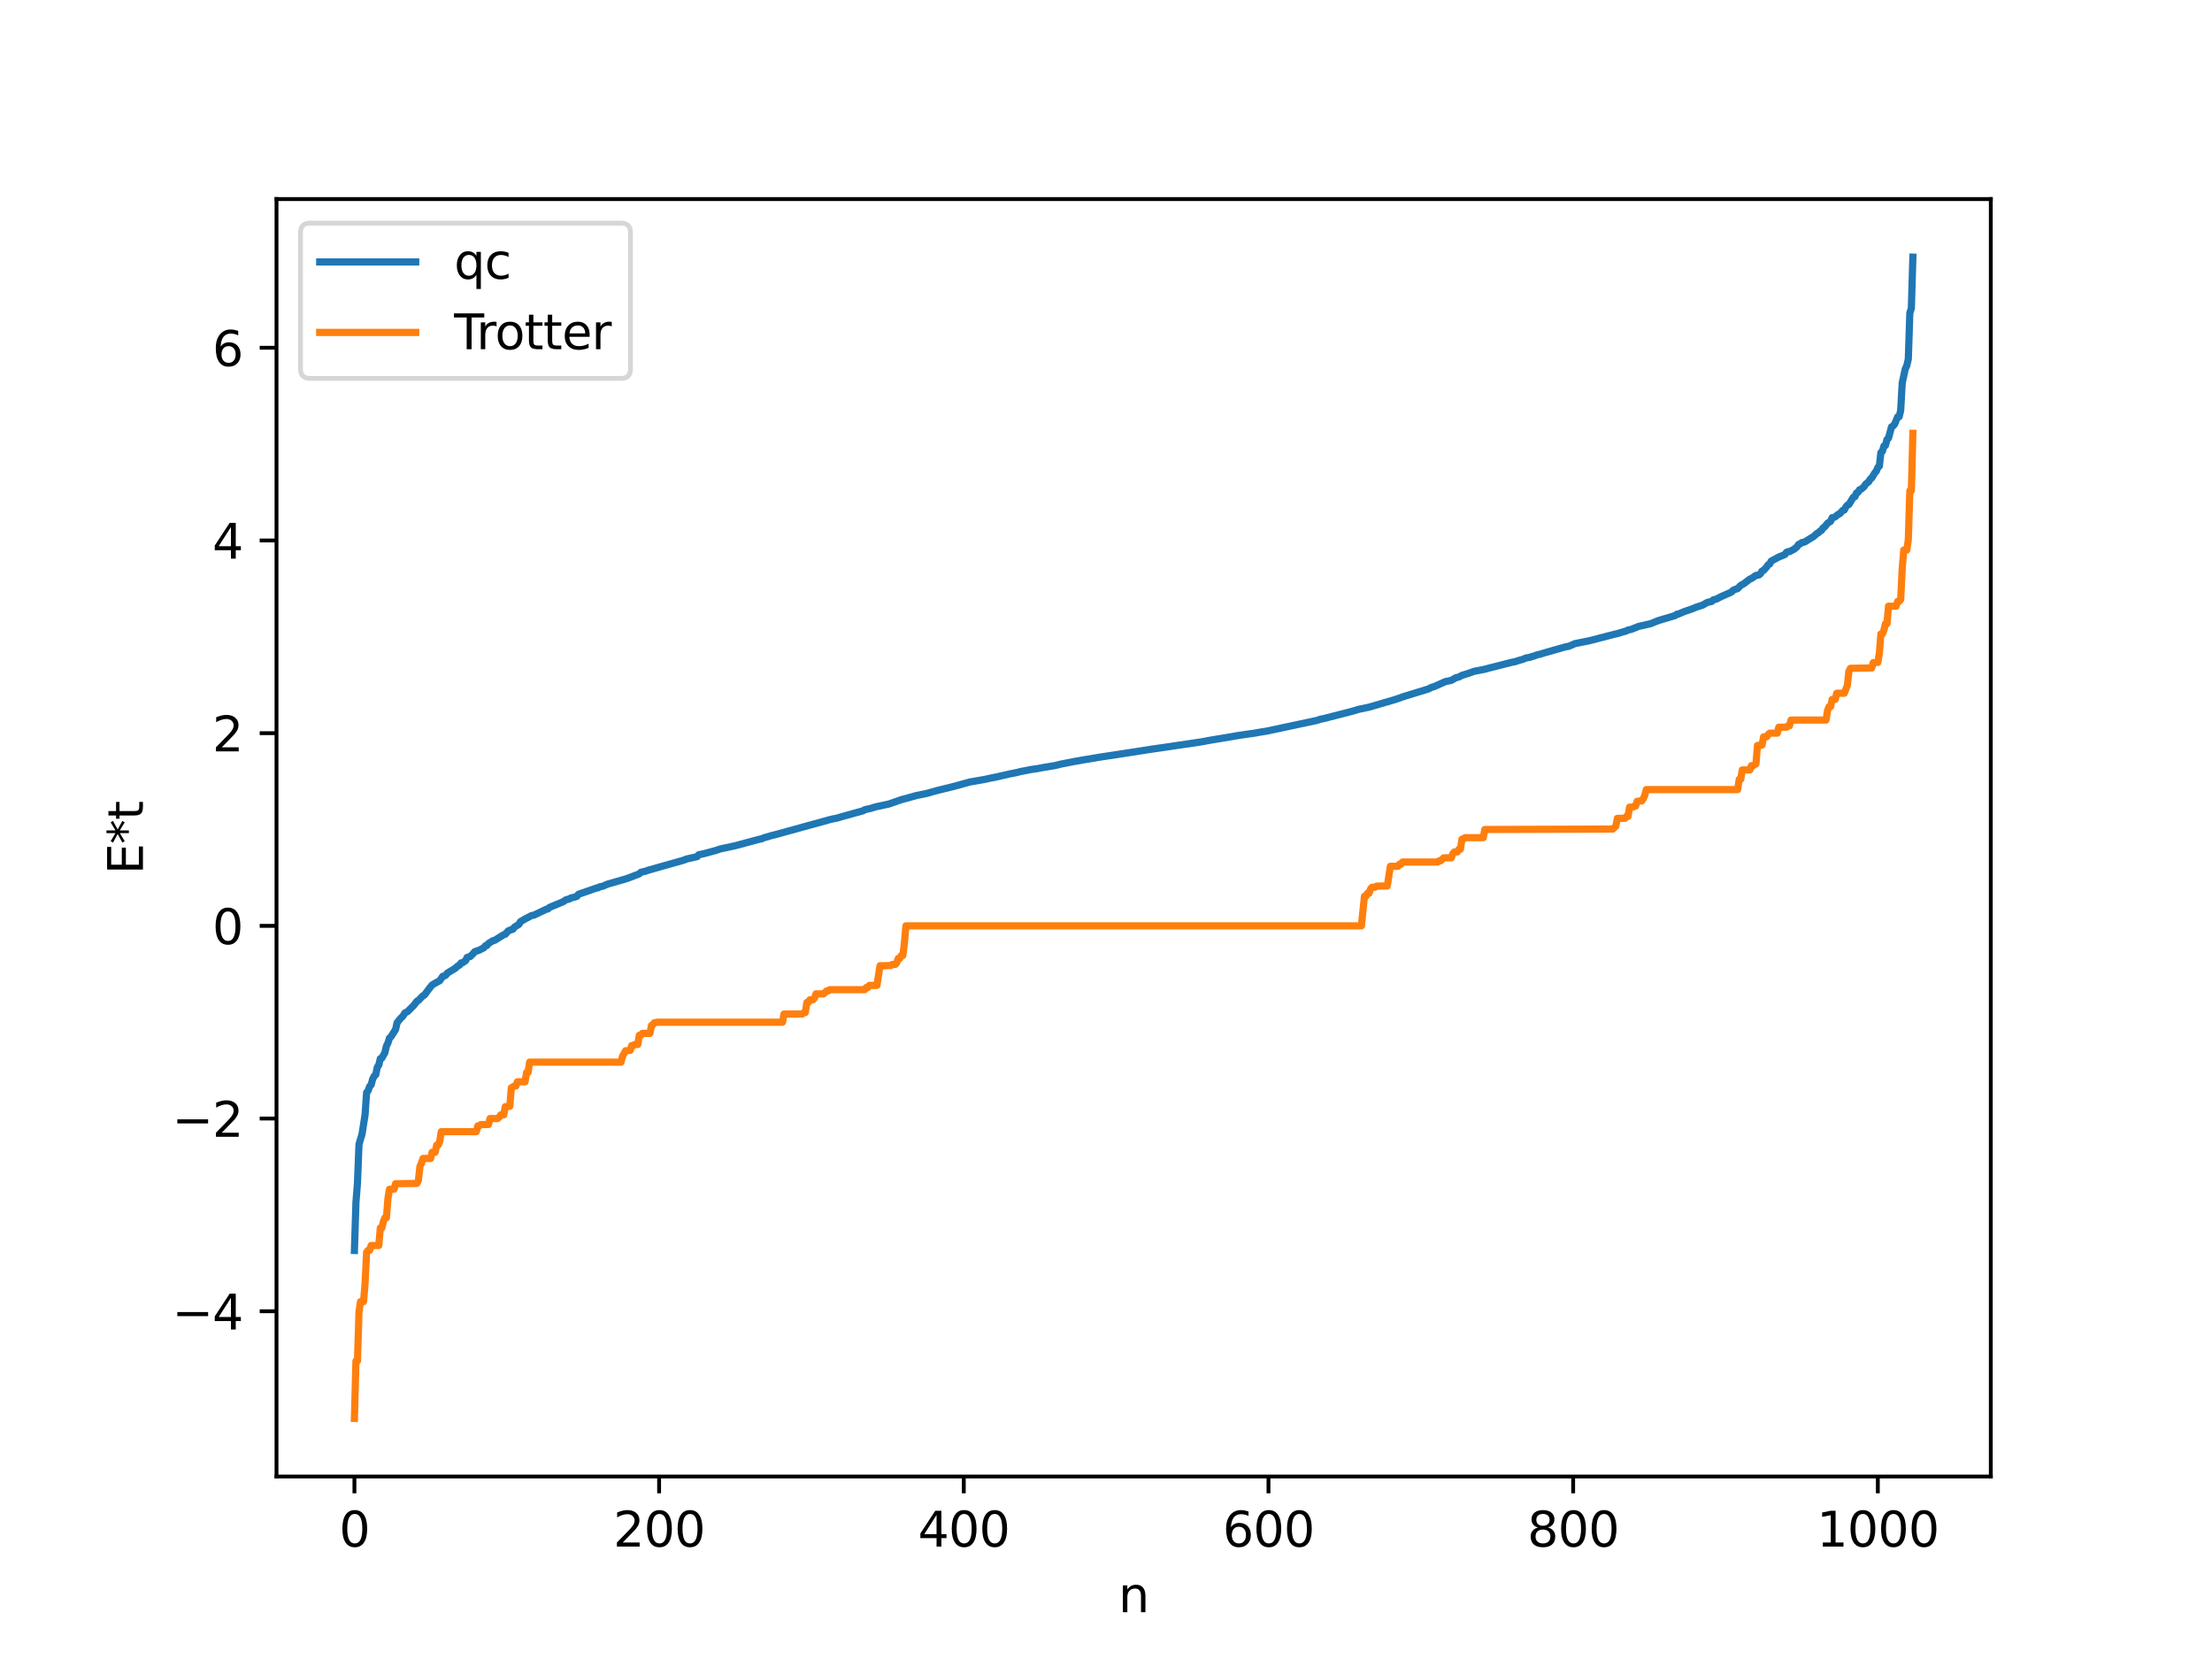 <?xml version="1.0" encoding="utf-8" standalone="no"?>
<!DOCTYPE svg PUBLIC "-//W3C//DTD SVG 1.1//EN"
  "http://www.w3.org/Graphics/SVG/1.1/DTD/svg11.dtd">
<svg xmlns:xlink="http://www.w3.org/1999/xlink" width="460.8pt" height="345.6pt" viewBox="0 0 460.8 345.6" xmlns="http://www.w3.org/2000/svg" version="1.1">
 <defs>
  <style type="text/css">*{stroke-linejoin: round; stroke-linecap: butt}</style>
 </defs>
 <g id="figure_1">
  <g id="patch_1">
   <path d="M 0 345.6 
L 460.8 345.6 
L 460.8 0 
L 0 0 
z
" style="fill: #ffffff"/>
  </g>
  <g id="axes_1">
   <g id="patch_2">
    <path d="M 57.6 307.584 
L 414.72 307.584 
L 414.72 41.472 
L 57.6 41.472 
z
" style="fill: #ffffff"/>
   </g>
   <g id="matplotlib.axis_1">
    <g id="xtick_1">
     <g id="line2d_1">
      <defs>
       <path id="mb4248d3f48" d="M 0 0 
L 0 3.5 
" style="stroke: #000000; stroke-width: 0.8"/>
      </defs>
      <g>
       <use xlink:href="#mb4248d3f48" x="73.833" y="307.584" style="stroke: #000000; stroke-width: 0.8"/>
      </g>
     </g>
     <g id="text_1">
      <!-- 0 -->
      <g transform="translate(70.651 322.182) scale(0.1 -0.1)">
       <defs>
        <path id="DejaVuSans-30" d="M 2034 4250 
Q 1547 4250 1301 3770 
Q 1056 3291 1056 2328 
Q 1056 1369 1301 889 
Q 1547 409 2034 409 
Q 2525 409 2770 889 
Q 3016 1369 3016 2328 
Q 3016 3291 2770 3770 
Q 2525 4250 2034 4250 
z
M 2034 4750 
Q 2819 4750 3233 4129 
Q 3647 3509 3647 2328 
Q 3647 1150 3233 529 
Q 2819 -91 2034 -91 
Q 1250 -91 836 529 
Q 422 1150 422 2328 
Q 422 3509 836 4129 
Q 1250 4750 2034 4750 
z
" transform="scale(0.016)"/>
       </defs>
       <use xlink:href="#DejaVuSans-30"/>
      </g>
     </g>
    </g>
    <g id="xtick_2">
     <g id="line2d_2">
      <g>
       <use xlink:href="#mb4248d3f48" x="137.304" y="307.584" style="stroke: #000000; stroke-width: 0.8"/>
      </g>
     </g>
     <g id="text_2">
      <!-- 200 -->
      <g transform="translate(127.76 322.182) scale(0.1 -0.1)">
       <defs>
        <path id="DejaVuSans-32" d="M 1228 531 
L 3431 531 
L 3431 0 
L 469 0 
L 469 531 
Q 828 903 1448 1529 
Q 2069 2156 2228 2338 
Q 2531 2678 2651 2914 
Q 2772 3150 2772 3378 
Q 2772 3750 2511 3984 
Q 2250 4219 1831 4219 
Q 1534 4219 1204 4116 
Q 875 4013 500 3803 
L 500 4441 
Q 881 4594 1212 4672 
Q 1544 4750 1819 4750 
Q 2544 4750 2975 4387 
Q 3406 4025 3406 3419 
Q 3406 3131 3298 2873 
Q 3191 2616 2906 2266 
Q 2828 2175 2409 1742 
Q 1991 1309 1228 531 
z
" transform="scale(0.016)"/>
       </defs>
       <use xlink:href="#DejaVuSans-32"/>
       <use xlink:href="#DejaVuSans-30" x="63.623"/>
       <use xlink:href="#DejaVuSans-30" x="127.246"/>
      </g>
     </g>
    </g>
    <g id="xtick_3">
     <g id="line2d_3">
      <g>
       <use xlink:href="#mb4248d3f48" x="200.775" y="307.584" style="stroke: #000000; stroke-width: 0.8"/>
      </g>
     </g>
     <g id="text_3">
      <!-- 400 -->
      <g transform="translate(191.231 322.182) scale(0.1 -0.1)">
       <defs>
        <path id="DejaVuSans-34" d="M 2419 4116 
L 825 1625 
L 2419 1625 
L 2419 4116 
z
M 2253 4666 
L 3047 4666 
L 3047 1625 
L 3713 1625 
L 3713 1100 
L 3047 1100 
L 3047 0 
L 2419 0 
L 2419 1100 
L 313 1100 
L 313 1709 
L 2253 4666 
z
" transform="scale(0.016)"/>
       </defs>
       <use xlink:href="#DejaVuSans-34"/>
       <use xlink:href="#DejaVuSans-30" x="63.623"/>
       <use xlink:href="#DejaVuSans-30" x="127.246"/>
      </g>
     </g>
    </g>
    <g id="xtick_4">
     <g id="line2d_4">
      <g>
       <use xlink:href="#mb4248d3f48" x="264.246" y="307.584" style="stroke: #000000; stroke-width: 0.8"/>
      </g>
     </g>
     <g id="text_4">
      <!-- 600 -->
      <g transform="translate(254.702 322.182) scale(0.1 -0.1)">
       <defs>
        <path id="DejaVuSans-36" d="M 2113 2584 
Q 1688 2584 1439 2293 
Q 1191 2003 1191 1497 
Q 1191 994 1439 701 
Q 1688 409 2113 409 
Q 2538 409 2786 701 
Q 3034 994 3034 1497 
Q 3034 2003 2786 2293 
Q 2538 2584 2113 2584 
z
M 3366 4563 
L 3366 3988 
Q 3128 4100 2886 4159 
Q 2644 4219 2406 4219 
Q 1781 4219 1451 3797 
Q 1122 3375 1075 2522 
Q 1259 2794 1537 2939 
Q 1816 3084 2150 3084 
Q 2853 3084 3261 2657 
Q 3669 2231 3669 1497 
Q 3669 778 3244 343 
Q 2819 -91 2113 -91 
Q 1303 -91 875 529 
Q 447 1150 447 2328 
Q 447 3434 972 4092 
Q 1497 4750 2381 4750 
Q 2619 4750 2861 4703 
Q 3103 4656 3366 4563 
z
" transform="scale(0.016)"/>
       </defs>
       <use xlink:href="#DejaVuSans-36"/>
       <use xlink:href="#DejaVuSans-30" x="63.623"/>
       <use xlink:href="#DejaVuSans-30" x="127.246"/>
      </g>
     </g>
    </g>
    <g id="xtick_5">
     <g id="line2d_5">
      <g>
       <use xlink:href="#mb4248d3f48" x="327.717" y="307.584" style="stroke: #000000; stroke-width: 0.8"/>
      </g>
     </g>
     <g id="text_5">
      <!-- 800 -->
      <g transform="translate(318.173 322.182) scale(0.1 -0.1)">
       <defs>
        <path id="DejaVuSans-38" d="M 2034 2216 
Q 1584 2216 1326 1975 
Q 1069 1734 1069 1313 
Q 1069 891 1326 650 
Q 1584 409 2034 409 
Q 2484 409 2743 651 
Q 3003 894 3003 1313 
Q 3003 1734 2745 1975 
Q 2488 2216 2034 2216 
z
M 1403 2484 
Q 997 2584 770 2862 
Q 544 3141 544 3541 
Q 544 4100 942 4425 
Q 1341 4750 2034 4750 
Q 2731 4750 3128 4425 
Q 3525 4100 3525 3541 
Q 3525 3141 3298 2862 
Q 3072 2584 2669 2484 
Q 3125 2378 3379 2068 
Q 3634 1759 3634 1313 
Q 3634 634 3220 271 
Q 2806 -91 2034 -91 
Q 1263 -91 848 271 
Q 434 634 434 1313 
Q 434 1759 690 2068 
Q 947 2378 1403 2484 
z
M 1172 3481 
Q 1172 3119 1398 2916 
Q 1625 2713 2034 2713 
Q 2441 2713 2670 2916 
Q 2900 3119 2900 3481 
Q 2900 3844 2670 4047 
Q 2441 4250 2034 4250 
Q 1625 4250 1398 4047 
Q 1172 3844 1172 3481 
z
" transform="scale(0.016)"/>
       </defs>
       <use xlink:href="#DejaVuSans-38"/>
       <use xlink:href="#DejaVuSans-30" x="63.623"/>
       <use xlink:href="#DejaVuSans-30" x="127.246"/>
      </g>
     </g>
    </g>
    <g id="xtick_6">
     <g id="line2d_6">
      <g>
       <use xlink:href="#mb4248d3f48" x="391.188" y="307.584" style="stroke: #000000; stroke-width: 0.8"/>
      </g>
     </g>
     <g id="text_6">
      <!-- 1000 -->
      <g transform="translate(378.463 322.182) scale(0.1 -0.1)">
       <defs>
        <path id="DejaVuSans-31" d="M 794 531 
L 1825 531 
L 1825 4091 
L 703 3866 
L 703 4441 
L 1819 4666 
L 2450 4666 
L 2450 531 
L 3481 531 
L 3481 0 
L 794 0 
L 794 531 
z
" transform="scale(0.016)"/>
       </defs>
       <use xlink:href="#DejaVuSans-31"/>
       <use xlink:href="#DejaVuSans-30" x="63.623"/>
       <use xlink:href="#DejaVuSans-30" x="127.246"/>
       <use xlink:href="#DejaVuSans-30" x="190.869"/>
      </g>
     </g>
    </g>
    <g id="text_7">
     <!-- n -->
     <g transform="translate(232.991 335.861) scale(0.1 -0.1)">
      <defs>
       <path id="DejaVuSans-6e" d="M 3513 2113 
L 3513 0 
L 2938 0 
L 2938 2094 
Q 2938 2591 2744 2837 
Q 2550 3084 2163 3084 
Q 1697 3084 1428 2787 
Q 1159 2491 1159 1978 
L 1159 0 
L 581 0 
L 581 3500 
L 1159 3500 
L 1159 2956 
Q 1366 3272 1645 3428 
Q 1925 3584 2291 3584 
Q 2894 3584 3203 3211 
Q 3513 2838 3513 2113 
z
" transform="scale(0.016)"/>
      </defs>
      <use xlink:href="#DejaVuSans-6e"/>
     </g>
    </g>
   </g>
   <g id="matplotlib.axis_2">
    <g id="ytick_1">
     <g id="line2d_7">
      <defs>
       <path id="m9b5ebd9155" d="M 0 0 
L -3.5 0 
" style="stroke: #000000; stroke-width: 0.8"/>
      </defs>
      <g>
       <use xlink:href="#m9b5ebd9155" x="57.6" y="273.16" style="stroke: #000000; stroke-width: 0.8"/>
      </g>
     </g>
     <g id="text_8">
      <!-- −4 -->
      <g transform="translate(35.858 276.959) scale(0.1 -0.1)">
       <defs>
        <path id="DejaVuSans-2212" d="M 678 2272 
L 4684 2272 
L 4684 1741 
L 678 1741 
L 678 2272 
z
" transform="scale(0.016)"/>
       </defs>
       <use xlink:href="#DejaVuSans-2212"/>
       <use xlink:href="#DejaVuSans-34" x="83.789"/>
      </g>
     </g>
    </g>
    <g id="ytick_2">
     <g id="line2d_8">
      <g>
       <use xlink:href="#m9b5ebd9155" x="57.6" y="233.016" style="stroke: #000000; stroke-width: 0.8"/>
      </g>
     </g>
     <g id="text_9">
      <!-- −2 -->
      <g transform="translate(35.858 236.815) scale(0.1 -0.1)">
       <use xlink:href="#DejaVuSans-2212"/>
       <use xlink:href="#DejaVuSans-32" x="83.789"/>
      </g>
     </g>
    </g>
    <g id="ytick_3">
     <g id="line2d_9">
      <g>
       <use xlink:href="#m9b5ebd9155" x="57.6" y="192.872" style="stroke: #000000; stroke-width: 0.8"/>
      </g>
     </g>
     <g id="text_10">
      <!-- 0 -->
      <g transform="translate(44.237 196.672) scale(0.1 -0.1)">
       <use xlink:href="#DejaVuSans-30"/>
      </g>
     </g>
    </g>
    <g id="ytick_4">
     <g id="line2d_10">
      <g>
       <use xlink:href="#m9b5ebd9155" x="57.6" y="152.729" style="stroke: #000000; stroke-width: 0.8"/>
      </g>
     </g>
     <g id="text_11">
      <!-- 2 -->
      <g transform="translate(44.237 156.528) scale(0.1 -0.1)">
       <use xlink:href="#DejaVuSans-32"/>
      </g>
     </g>
    </g>
    <g id="ytick_5">
     <g id="line2d_11">
      <g>
       <use xlink:href="#m9b5ebd9155" x="57.6" y="112.585" style="stroke: #000000; stroke-width: 0.8"/>
      </g>
     </g>
     <g id="text_12">
      <!-- 4 -->
      <g transform="translate(44.237 116.384) scale(0.1 -0.1)">
       <use xlink:href="#DejaVuSans-34"/>
      </g>
     </g>
    </g>
    <g id="ytick_6">
     <g id="line2d_12">
      <g>
       <use xlink:href="#m9b5ebd9155" x="57.6" y="72.441" style="stroke: #000000; stroke-width: 0.8"/>
      </g>
     </g>
     <g id="text_13">
      <!-- 6 -->
      <g transform="translate(44.237 76.24) scale(0.1 -0.1)">
       <use xlink:href="#DejaVuSans-36"/>
      </g>
     </g>
    </g>
    <g id="text_14">
     <!-- E*t -->
     <g transform="translate(29.778 182.148) rotate(-90) scale(0.1 -0.1)">
      <defs>
       <path id="DejaVuSans-45" d="M 628 4666 
L 3578 4666 
L 3578 4134 
L 1259 4134 
L 1259 2753 
L 3481 2753 
L 3481 2222 
L 1259 2222 
L 1259 531 
L 3634 531 
L 3634 0 
L 628 0 
L 628 4666 
z
" transform="scale(0.016)"/>
       <path id="DejaVuSans-2a" d="M 3009 3897 
L 1888 3291 
L 3009 2681 
L 2828 2375 
L 1778 3009 
L 1778 1831 
L 1422 1831 
L 1422 3009 
L 372 2375 
L 191 2681 
L 1313 3291 
L 191 3897 
L 372 4206 
L 1422 3572 
L 1422 4750 
L 1778 4750 
L 1778 3572 
L 2828 4206 
L 3009 3897 
z
" transform="scale(0.016)"/>
       <path id="DejaVuSans-74" d="M 1172 4494 
L 1172 3500 
L 2356 3500 
L 2356 3053 
L 1172 3053 
L 1172 1153 
Q 1172 725 1289 603 
Q 1406 481 1766 481 
L 2356 481 
L 2356 0 
L 1766 0 
Q 1100 0 847 248 
Q 594 497 594 1153 
L 594 3053 
L 172 3053 
L 172 3500 
L 594 3500 
L 594 4494 
L 1172 4494 
z
" transform="scale(0.016)"/>
      </defs>
      <use xlink:href="#DejaVuSans-45"/>
      <use xlink:href="#DejaVuSans-2a" x="63.184"/>
      <use xlink:href="#DejaVuSans-74" x="113.184"/>
     </g>
    </g>
   </g>
   <g id="line2d_13">
    <path d="M 73.833 260.494 
L 74.15 250.485 
L 74.467 246.469 
L 74.785 238.396 
L 75.42 236.251 
L 76.054 232.204 
L 76.372 227.584 
L 76.689 227.208 
L 77.006 226.303 
L 77.324 225.971 
L 77.641 224.759 
L 77.958 224.159 
L 78.276 223.89 
L 78.593 222.322 
L 78.91 221.874 
L 79.228 220.529 
L 79.545 220.414 
L 80.18 219.286 
L 80.497 217.917 
L 80.815 217.278 
L 81.132 216.249 
L 81.449 215.972 
L 82.401 214.471 
L 82.719 213.055 
L 83.353 212.258 
L 83.988 211.609 
L 84.305 211.059 
L 84.94 210.698 
L 86.21 209.424 
L 86.844 208.574 
L 87.162 208.405 
L 88.114 207.431 
L 88.431 207.264 
L 89.383 205.973 
L 90.018 205.193 
L 90.653 204.817 
L 91.605 204.291 
L 92.239 203.373 
L 92.557 203.319 
L 92.874 203.135 
L 93.191 202.716 
L 94.778 201.757 
L 95.413 201.2 
L 95.73 201.051 
L 96.048 200.596 
L 96.365 200.553 
L 97 200.113 
L 97.317 199.442 
L 97.952 199.264 
L 98.586 198.634 
L 98.904 198.251 
L 99.856 197.922 
L 100.808 197.432 
L 101.125 197.018 
L 101.443 196.953 
L 101.76 196.541 
L 102.712 195.952 
L 103.029 195.902 
L 104.934 194.714 
L 105.251 194.63 
L 105.886 193.916 
L 106.52 193.662 
L 106.838 193.587 
L 107.155 193.14 
L 108.107 192.552 
L 108.424 191.992 
L 109.377 191.445 
L 110.646 190.767 
L 111.281 190.616 
L 113.82 189.406 
L 114.137 189.352 
L 114.454 189.039 
L 117.31 187.846 
L 117.945 187.42 
L 118.58 187.289 
L 118.897 187.063 
L 119.532 186.929 
L 120.167 186.731 
L 120.484 186.305 
L 122.705 185.538 
L 124.292 184.973 
L 124.61 184.945 
L 124.927 184.731 
L 125.562 184.625 
L 126.514 184.198 
L 130.005 183.197 
L 130.639 183.008 
L 133.178 182.037 
L 133.496 181.71 
L 134.448 181.495 
L 135.082 181.267 
L 142.381 179.206 
L 143.016 178.947 
L 145.238 178.45 
L 145.555 178.059 
L 146.824 177.791 
L 149.363 177.088 
L 149.998 176.861 
L 153.172 176.178 
L 158.249 174.813 
L 158.567 174.768 
L 159.201 174.507 
L 160.788 174.049 
L 161.423 173.895 
L 172.848 170.751 
L 173.482 170.598 
L 174.434 170.411 
L 175.069 170.212 
L 179.829 168.888 
L 180.147 168.667 
L 181.416 168.398 
L 182.368 168.091 
L 185.224 167.476 
L 187.763 166.585 
L 188.398 166.42 
L 190.937 165.716 
L 192.841 165.335 
L 193.476 165.173 
L 194.11 164.985 
L 195.062 164.719 
L 198.871 163.782 
L 201.41 163.076 
L 202.044 162.901 
L 204.583 162.462 
L 205.218 162.35 
L 206.17 162.131 
L 207.757 161.816 
L 210.296 161.233 
L 211.882 160.921 
L 212.517 160.744 
L 214.739 160.315 
L 216.325 160.083 
L 216.96 159.95 
L 219.816 159.472 
L 221.086 159.157 
L 222.038 158.977 
L 223.624 158.661 
L 224.577 158.5 
L 225.846 158.271 
L 228.385 157.85 
L 229.02 157.739 
L 232.828 157.167 
L 234.732 156.873 
L 239.81 156.081 
L 242.031 155.762 
L 250.282 154.542 
L 252.186 154.187 
L 256.629 153.451 
L 257.581 153.275 
L 260.12 152.9 
L 261.39 152.726 
L 262.342 152.548 
L 263.929 152.296 
L 274.401 150.06 
L 275.036 149.827 
L 275.671 149.713 
L 280.431 148.498 
L 282.018 148.075 
L 282.97 147.781 
L 285.191 147.315 
L 290.586 145.741 
L 292.491 145.075 
L 297.568 143.525 
L 298.203 143.186 
L 298.838 143.006 
L 301.059 142.003 
L 302.329 141.732 
L 303.281 141.187 
L 303.915 141.03 
L 304.55 140.689 
L 305.82 140.3 
L 307.089 139.845 
L 309.31 139.417 
L 309.945 139.237 
L 315.023 137.947 
L 315.658 137.831 
L 316.292 137.615 
L 317.244 137.35 
L 317.879 137.072 
L 318.831 136.908 
L 319.148 136.745 
L 319.466 136.708 
L 320.1 136.45 
L 321.053 136.218 
L 321.687 136.018 
L 326.13 134.75 
L 326.765 134.642 
L 327.4 134.391 
L 328.034 134.092 
L 331.208 133.45 
L 332.477 133.129 
L 333.429 132.861 
L 334.064 132.726 
L 334.699 132.54 
L 336.286 132.136 
L 336.92 131.99 
L 338.824 131.423 
L 339.142 131.24 
L 339.777 131.122 
L 341.363 130.488 
L 342.315 130.281 
L 343.902 129.913 
L 345.172 129.389 
L 345.806 129.174 
L 348.98 128.23 
L 349.297 127.96 
L 349.615 127.932 
L 350.884 127.394 
L 352.471 126.856 
L 353.423 126.46 
L 354.692 126.056 
L 355.644 125.504 
L 356.279 125.358 
L 356.596 125.291 
L 356.914 124.964 
L 357.548 124.803 
L 358.5 124.305 
L 360.722 123.326 
L 361.039 122.959 
L 361.674 122.706 
L 361.991 122.611 
L 362.626 121.946 
L 363.261 121.606 
L 364.53 120.63 
L 364.848 120.522 
L 365.8 119.867 
L 366.434 119.767 
L 366.752 119.5 
L 367.069 118.951 
L 367.386 118.828 
L 368.021 118.11 
L 368.339 117.645 
L 368.656 117.496 
L 368.973 116.89 
L 370.56 116.029 
L 371.512 115.65 
L 371.829 115.516 
L 372.147 115.067 
L 372.464 114.922 
L 372.781 114.911 
L 373.734 114.415 
L 374.368 113.885 
L 374.686 113.41 
L 375.003 113.31 
L 375.32 113.038 
L 375.955 112.898 
L 377.859 111.721 
L 378.494 111.13 
L 378.811 110.993 
L 379.129 110.652 
L 379.446 110.49 
L 379.763 109.986 
L 380.081 109.8 
L 380.715 108.993 
L 381.35 108.601 
L 381.667 107.835 
L 381.985 107.817 
L 382.302 107.667 
L 382.937 107.142 
L 383.254 107.019 
L 383.889 106.314 
L 384.206 106.237 
L 384.524 105.601 
L 384.841 105.231 
L 385.158 105.094 
L 386.11 103.555 
L 386.428 103.451 
L 386.745 102.685 
L 387.062 102.554 
L 387.38 102.013 
L 387.697 101.921 
L 388.332 101.367 
L 388.649 100.858 
L 389.284 100.356 
L 389.601 99.82 
L 389.919 99.57 
L 390.553 98.508 
L 390.871 98.158 
L 391.188 97.377 
L 391.505 97.096 
L 391.823 94.285 
L 392.14 94.016 
L 392.458 92.91 
L 392.775 92.785 
L 393.092 91.561 
L 393.41 91.271 
L 394.044 88.911 
L 394.362 88.752 
L 394.679 88.364 
L 395.314 86.841 
L 395.631 86.81 
L 395.948 85.502 
L 396.266 79.769 
L 396.9 76.864 
L 397.218 76.165 
L 397.535 74.817 
L 397.853 65.204 
L 398.17 64.232 
L 398.487 53.568 
L 398.487 53.568 
" clip-path="url(#p71691e4b18)" style="fill: none; stroke: #1f77b4; stroke-width: 1.5; stroke-linecap: square"/>
   </g>
   <g id="line2d_14">
    <path d="M 73.833 295.488 
L 74.15 283.514 
L 74.467 283.514 
L 74.785 273.278 
L 75.102 271.152 
L 75.737 271.152 
L 76.054 267.323 
L 76.372 260.858 
L 76.689 260.461 
L 77.006 260.461 
L 77.324 259.461 
L 78.91 259.461 
L 79.228 255.813 
L 79.545 255.813 
L 79.862 254.493 
L 80.18 253.677 
L 80.497 253.677 
L 80.815 249.644 
L 81.132 247.746 
L 82.084 247.713 
L 82.401 246.589 
L 86.844 246.526 
L 87.162 245.91 
L 87.479 242.988 
L 87.796 242.342 
L 88.114 241.33 
L 89.7 241.33 
L 90.018 240.037 
L 90.653 240.037 
L 90.97 238.536 
L 91.287 238.536 
L 91.605 237.753 
L 91.922 235.741 
L 99.221 235.741 
L 99.539 234.542 
L 99.856 234.542 
L 100.173 234.259 
L 101.76 234.259 
L 102.077 233.016 
L 103.664 233.016 
L 103.981 232.736 
L 104.299 232.251 
L 104.934 232.251 
L 105.251 230.547 
L 106.203 230.461 
L 106.52 226.615 
L 107.155 226.235 
L 107.472 226.235 
L 107.79 225.349 
L 109.377 225.349 
L 109.694 223.406 
L 110.011 223.406 
L 110.329 221.258 
L 129.37 221.258 
L 129.687 220.038 
L 130.322 218.89 
L 131.274 218.817 
L 131.591 217.819 
L 131.909 217.819 
L 132.226 217.591 
L 132.861 217.591 
L 133.178 215.669 
L 133.496 215.669 
L 133.813 215.267 
L 135.4 215.267 
L 135.717 213.628 
L 136.034 213.407 
L 136.352 213.038 
L 136.986 212.944 
L 163.01 212.944 
L 163.327 211.244 
L 167.135 211.244 
L 167.453 210.933 
L 167.77 210.933 
L 168.087 208.828 
L 168.405 208.828 
L 168.722 208.266 
L 169.357 208.266 
L 169.674 207.903 
L 169.991 207.035 
L 171.578 207.035 
L 172.213 206.423 
L 172.53 206.423 
L 172.848 206.163 
L 180.147 206.163 
L 180.464 205.716 
L 180.781 205.716 
L 181.099 205.277 
L 182.686 205.277 
L 183.32 201.186 
L 185.542 201.15 
L 185.859 200.912 
L 186.494 200.912 
L 186.811 200.553 
L 187.129 199.654 
L 187.446 199.654 
L 187.763 199.044 
L 188.081 199.044 
L 188.398 196.5 
L 188.715 192.872 
L 283.605 192.872 
L 284.239 186.7 
L 284.557 186.7 
L 284.874 186.091 
L 285.191 186.091 
L 285.509 185.191 
L 285.826 184.832 
L 286.461 184.832 
L 286.778 184.595 
L 289 184.558 
L 289.634 180.467 
L 291.221 180.467 
L 291.539 180.029 
L 291.856 180.029 
L 292.173 179.582 
L 299.472 179.582 
L 299.79 179.322 
L 300.107 179.322 
L 300.742 178.71 
L 302.329 178.71 
L 302.646 177.841 
L 302.963 177.479 
L 303.598 177.479 
L 303.915 176.917 
L 304.233 176.917 
L 304.55 174.812 
L 304.867 174.812 
L 305.185 174.501 
L 308.993 174.501 
L 309.31 172.8 
L 335.968 172.707 
L 336.603 172.116 
L 336.92 170.478 
L 338.507 170.478 
L 338.824 170.075 
L 339.142 170.075 
L 339.459 168.154 
L 340.094 168.154 
L 340.411 167.926 
L 340.729 167.926 
L 341.046 166.927 
L 341.681 166.854 
L 341.998 166.854 
L 342.315 166.41 
L 342.633 165.707 
L 342.95 164.486 
L 361.991 164.486 
L 362.309 162.339 
L 362.626 162.339 
L 362.943 160.395 
L 364.53 160.395 
L 364.848 159.51 
L 365.165 159.51 
L 365.8 159.13 
L 366.117 155.284 
L 367.069 155.198 
L 367.386 153.493 
L 368.021 153.493 
L 368.339 153.009 
L 368.656 152.729 
L 370.243 152.729 
L 370.56 151.486 
L 372.147 151.486 
L 372.464 151.202 
L 372.781 151.202 
L 373.099 150.003 
L 380.398 150.003 
L 380.715 147.991 
L 381.033 147.209 
L 381.35 147.209 
L 381.667 145.707 
L 382.302 145.707 
L 382.62 144.415 
L 384.206 144.415 
L 384.841 142.757 
L 385.158 139.834 
L 385.476 139.219 
L 389.919 139.155 
L 390.236 138.032 
L 391.188 137.999 
L 391.505 136.101 
L 391.823 132.067 
L 392.14 132.067 
L 392.458 131.252 
L 392.775 129.931 
L 393.092 129.931 
L 393.41 126.284 
L 394.996 126.284 
L 395.314 125.284 
L 395.631 125.284 
L 395.948 124.887 
L 396.266 118.422 
L 396.583 114.592 
L 397.218 114.592 
L 397.535 112.466 
L 397.853 102.231 
L 398.17 102.231 
L 398.487 90.257 
L 398.487 90.257 
" clip-path="url(#p71691e4b18)" style="fill: none; stroke: #ff7f0e; stroke-width: 1.5; stroke-linecap: square"/>
   </g>
   <g id="patch_3">
    <path d="M 57.6 307.584 
L 57.6 41.472 
" style="fill: none; stroke: #000000; stroke-width: 0.8; stroke-linejoin: miter; stroke-linecap: square"/>
   </g>
   <g id="patch_4">
    <path d="M 414.72 307.584 
L 414.72 41.472 
" style="fill: none; stroke: #000000; stroke-width: 0.8; stroke-linejoin: miter; stroke-linecap: square"/>
   </g>
   <g id="patch_5">
    <path d="M 57.6 307.584 
L 414.72 307.584 
" style="fill: none; stroke: #000000; stroke-width: 0.8; stroke-linejoin: miter; stroke-linecap: square"/>
   </g>
   <g id="patch_6">
    <path d="M 57.6 41.472 
L 414.72 41.472 
" style="fill: none; stroke: #000000; stroke-width: 0.8; stroke-linejoin: miter; stroke-linecap: square"/>
   </g>
   <g id="legend_1">
    <g id="patch_7">
     <path d="M 64.6 78.828 
L 129.342 78.828 
Q 131.342 78.828 131.342 76.828 
L 131.342 48.472 
Q 131.342 46.472 129.342 46.472 
L 64.6 46.472 
Q 62.6 46.472 62.6 48.472 
L 62.6 76.828 
Q 62.6 78.828 64.6 78.828 
z
" style="fill: #ffffff; opacity: 0.8; stroke: #cccccc; stroke-linejoin: miter"/>
    </g>
    <g id="line2d_15">
     <path d="M 66.6 54.57 
L 76.6 54.57 
L 86.6 54.57 
" style="fill: none; stroke: #1f77b4; stroke-width: 1.5; stroke-linecap: square"/>
    </g>
    <g id="text_15">
     <!-- qc -->
     <g transform="translate(94.6 58.07) scale(0.1 -0.1)">
      <defs>
       <path id="DejaVuSans-71" d="M 947 1747 
Q 947 1113 1208 752 
Q 1469 391 1925 391 
Q 2381 391 2643 752 
Q 2906 1113 2906 1747 
Q 2906 2381 2643 2742 
Q 2381 3103 1925 3103 
Q 1469 3103 1208 2742 
Q 947 2381 947 1747 
z
M 2906 525 
Q 2725 213 2448 61 
Q 2172 -91 1784 -91 
Q 1150 -91 751 415 
Q 353 922 353 1747 
Q 353 2572 751 3078 
Q 1150 3584 1784 3584 
Q 2172 3584 2448 3432 
Q 2725 3281 2906 2969 
L 2906 3500 
L 3481 3500 
L 3481 -1331 
L 2906 -1331 
L 2906 525 
z
" transform="scale(0.016)"/>
       <path id="DejaVuSans-63" d="M 3122 3366 
L 3122 2828 
Q 2878 2963 2633 3030 
Q 2388 3097 2138 3097 
Q 1578 3097 1268 2742 
Q 959 2388 959 1747 
Q 959 1106 1268 751 
Q 1578 397 2138 397 
Q 2388 397 2633 464 
Q 2878 531 3122 666 
L 3122 134 
Q 2881 22 2623 -34 
Q 2366 -91 2075 -91 
Q 1284 -91 818 406 
Q 353 903 353 1747 
Q 353 2603 823 3093 
Q 1294 3584 2113 3584 
Q 2378 3584 2631 3529 
Q 2884 3475 3122 3366 
z
" transform="scale(0.016)"/>
      </defs>
      <use xlink:href="#DejaVuSans-71"/>
      <use xlink:href="#DejaVuSans-63" x="63.477"/>
     </g>
    </g>
    <g id="line2d_16">
     <path d="M 66.6 69.249 
L 76.6 69.249 
L 86.6 69.249 
" style="fill: none; stroke: #ff7f0e; stroke-width: 1.5; stroke-linecap: square"/>
    </g>
    <g id="text_16">
     <!-- Trotter -->
     <g transform="translate(94.6 72.749) scale(0.1 -0.1)">
      <defs>
       <path id="DejaVuSans-54" d="M -19 4666 
L 3928 4666 
L 3928 4134 
L 2272 4134 
L 2272 0 
L 1638 0 
L 1638 4134 
L -19 4134 
L -19 4666 
z
" transform="scale(0.016)"/>
       <path id="DejaVuSans-72" d="M 2631 2963 
Q 2534 3019 2420 3045 
Q 2306 3072 2169 3072 
Q 1681 3072 1420 2755 
Q 1159 2438 1159 1844 
L 1159 0 
L 581 0 
L 581 3500 
L 1159 3500 
L 1159 2956 
Q 1341 3275 1631 3429 
Q 1922 3584 2338 3584 
Q 2397 3584 2469 3576 
Q 2541 3569 2628 3553 
L 2631 2963 
z
" transform="scale(0.016)"/>
       <path id="DejaVuSans-6f" d="M 1959 3097 
Q 1497 3097 1228 2736 
Q 959 2375 959 1747 
Q 959 1119 1226 758 
Q 1494 397 1959 397 
Q 2419 397 2687 759 
Q 2956 1122 2956 1747 
Q 2956 2369 2687 2733 
Q 2419 3097 1959 3097 
z
M 1959 3584 
Q 2709 3584 3137 3096 
Q 3566 2609 3566 1747 
Q 3566 888 3137 398 
Q 2709 -91 1959 -91 
Q 1206 -91 779 398 
Q 353 888 353 1747 
Q 353 2609 779 3096 
Q 1206 3584 1959 3584 
z
" transform="scale(0.016)"/>
       <path id="DejaVuSans-65" d="M 3597 1894 
L 3597 1613 
L 953 1613 
Q 991 1019 1311 708 
Q 1631 397 2203 397 
Q 2534 397 2845 478 
Q 3156 559 3463 722 
L 3463 178 
Q 3153 47 2828 -22 
Q 2503 -91 2169 -91 
Q 1331 -91 842 396 
Q 353 884 353 1716 
Q 353 2575 817 3079 
Q 1281 3584 2069 3584 
Q 2775 3584 3186 3129 
Q 3597 2675 3597 1894 
z
M 3022 2063 
Q 3016 2534 2758 2815 
Q 2500 3097 2075 3097 
Q 1594 3097 1305 2825 
Q 1016 2553 972 2059 
L 3022 2063 
z
" transform="scale(0.016)"/>
      </defs>
      <use xlink:href="#DejaVuSans-54"/>
      <use xlink:href="#DejaVuSans-72" x="46.334"/>
      <use xlink:href="#DejaVuSans-6f" x="85.197"/>
      <use xlink:href="#DejaVuSans-74" x="146.379"/>
      <use xlink:href="#DejaVuSans-74" x="185.588"/>
      <use xlink:href="#DejaVuSans-65" x="224.797"/>
      <use xlink:href="#DejaVuSans-72" x="286.32"/>
     </g>
    </g>
   </g>
  </g>
 </g>
 <defs>
  <clipPath id="p71691e4b18">
   <rect x="57.6" y="41.472" width="357.12" height="266.112"/>
  </clipPath>
 </defs>
</svg>
